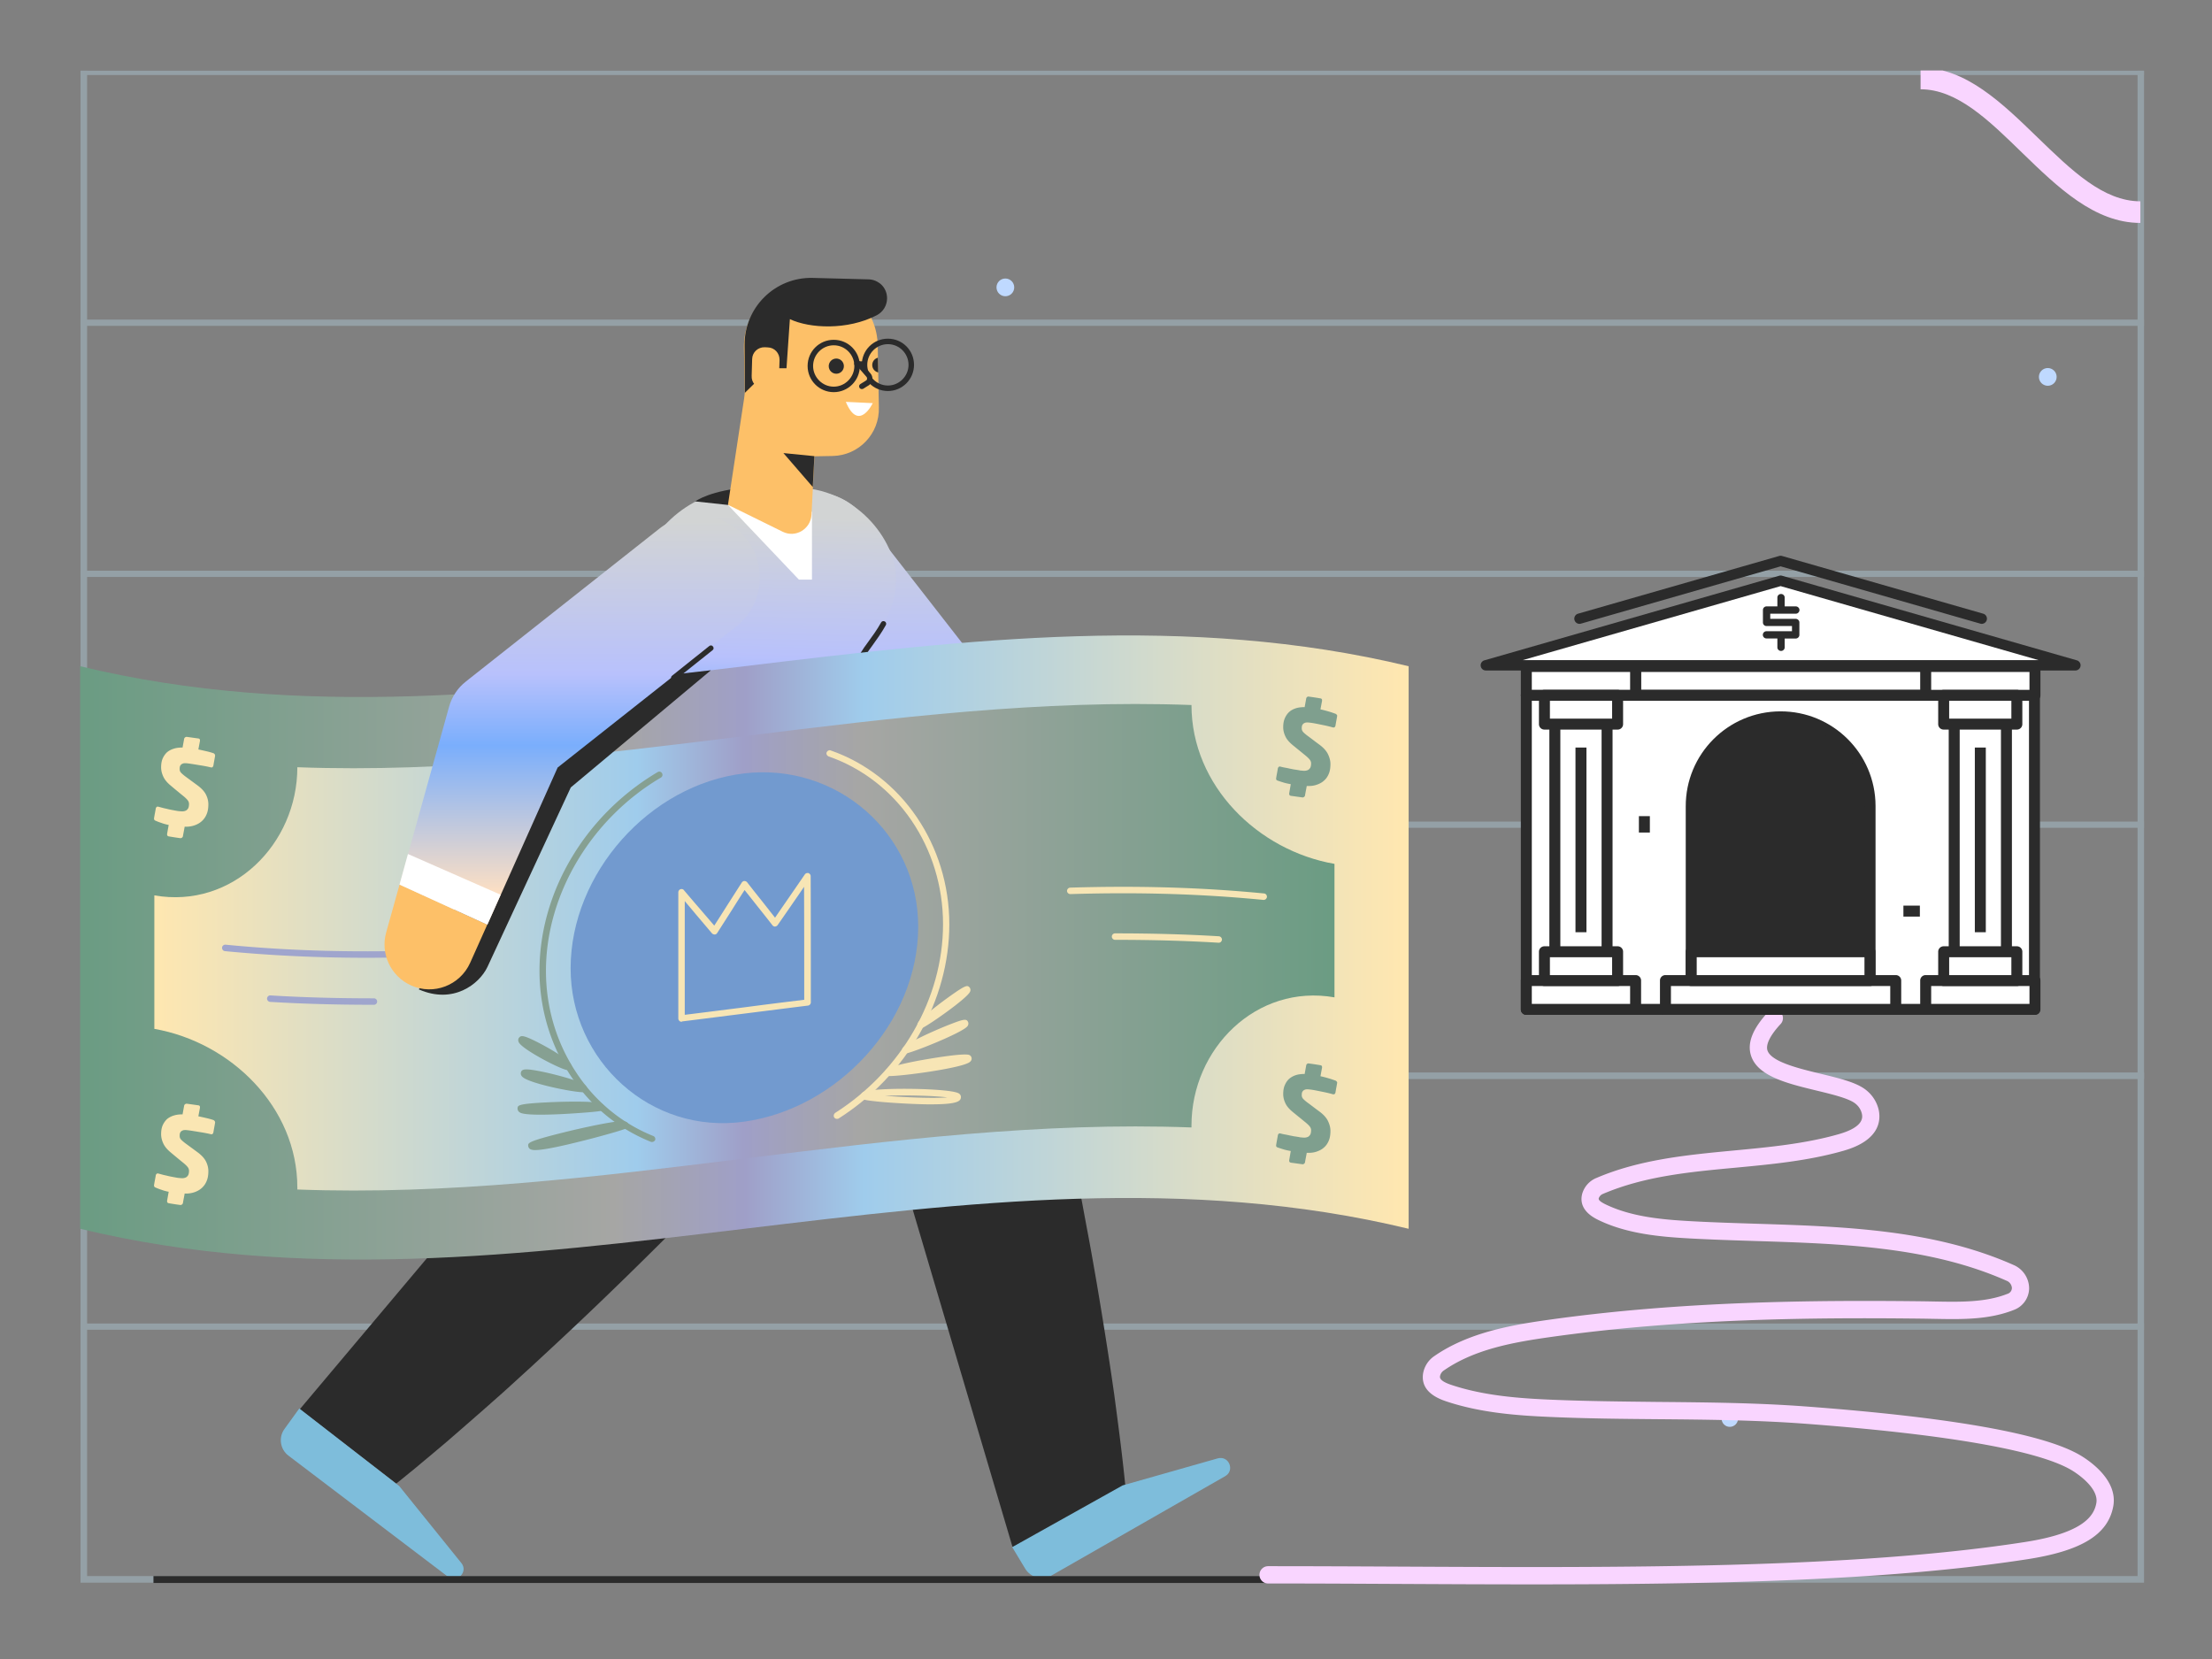 <svg xmlns="http://www.w3.org/2000/svg" viewBox="0 0 3000 2250" width="3000" height="2250"><rect x="0" y="0" width="3000" height="2250" fill="#808080" stroke="none"/><g transform="translate(2908.125 -230.625) rotate(0.0 -1399.688 1188.75) translate(-0.0 326.25) scale(-3.963 3.962)"><svg width="706.305" height="517.666" viewBox="0 82.334 706.305 517.666"><g fill="#c4ecfe" opacity=".3"><path d="M704.01 2.295v595.41H2.295V2.295zM706.305 0H0v600h706.305z"/><path d="M0 425.367h706.305v2.147H0zm0-85.947h706.305v2.147H0z"/><path d="M0 425.367h706.305v2.147H0zm0 85.873h706.305v2.147H0zm0-257.693h706.305v2.147H0zM0 167.6h706.305v2.147H0zm0-85.873h706.305v2.147H0z"/></g><g fill="#bfd9ff"><circle cx="33.017" cy="187.218" r="3.035"/><circle cx="670.327" cy="479.63" r="3.035"/><circle cx="597.113" cy="63.22" r="3.035"/><circle cx="389.759" cy="156.57" r="3.035"/><circle cx="257.323" cy="72.178" r="3.035"/><circle cx="492.215" cy="453.72" r="2.813"/><circle cx="141.838" cy="543.813" r="2.813"/></g><path d="M1.333 134.51v-7.403c12.733 0 23.615-10.66 35.238-21.912 12.067-11.696 24.503-23.837 39.975-23.837v7.403c-12.511 0-23.319 10.586-34.793 21.764-12.142 11.77-24.726 23.985-40.42 23.985z" fill="#f9d5ff"/></svg></g><g transform="translate(108.75 376.875) rotate(0.0 900.938 882.188) scale(2.954 2.961)"><svg width="609.919" height="595.856" viewBox="0 0 609.919 595.856"><linearGradient id="a"><stop offset="0" stop-color="#ffe0c2"/><stop offset=".401" stop-color="#7aaefc"/><stop offset=".591" stop-color="#b8c1fc"/><stop offset="1" stop-color="#d2d4d4"/></linearGradient><linearGradient xmlns:xlink="http://www.w3.org/1999/xlink" id="b" gradientUnits="userSpaceOnUse" x1="411.841" x2="411.841" xlink:href="#a" y1="281.58" y2="101.71"/><linearGradient xmlns:xlink="http://www.w3.org/1999/xlink" id="c" gradientTransform="matrix(1 .026 -.026 1 315.657 1539.115)" gradientUnits="userSpaceOnUse" x1="-36.71" x2="-36.71" xlink:href="#a" y1="-1270.614" y2="-1428.996"/><linearGradient id="d" gradientUnits="userSpaceOnUse" x1="2.612" x2="607.163" y1="306.709" y2="306.709"><stop offset="0" stop-color="#6b9c83"/><stop offset=".401" stop-color="#a6a6a4"/><stop offset=".501" stop-color="#9f9fc8"/><stop offset=".591" stop-color="#9fccec"/><stop offset="1" stop-color="#ffe7b0"/></linearGradient><linearGradient id="e" gradientUnits="userSpaceOnUse" x1="34.049" x2="575.87" y1="306.605" y2="306.605"><stop offset="0" stop-color="#ffe7b0"/><stop offset=".409" stop-color="#9fccec"/><stop offset=".499" stop-color="#9f9fc8"/><stop offset=".599" stop-color="#a6a6a4"/><stop offset="1" stop-color="#6b9c83"/></linearGradient><linearGradient xmlns:xlink="http://www.w3.org/1999/xlink" id="f" gradientUnits="userSpaceOnUse" x1="229.342" x2="229.342" xlink:href="#a" y1="283.06" y2="111.374"/><path d="m359.586 109.189 69.874 89.489-5.848-5.625 84.086 70.318c8.734 7.254 9.845 20.281 2.591 29.016-6.662 7.92-17.987 9.622-26.573 4.367l-93.412-57.291c-1.85-1.184-3.479-2.591-4.737-4.219l-1.036-1.332-69.874-89.489c-9.697-12.435-7.476-30.274 4.885-39.97 12.434-9.92 30.347-7.7 40.044 4.736z" fill="url(#b)"/><path d="m361.806 193.052 1.554 2.369 1.48 2.369 3.035 4.737 5.773 9.548c1.924 3.183 3.775 6.44 5.699 9.623l5.551 9.697c7.254 13.027 14.212 26.203 20.947 39.452 6.736 13.249 13.175 26.721 19.541 40.192a1559.141 1559.141 0 0 1 18.283 40.859l2.665 6.144.222.888c3.701 16.802 7.328 33.605 10.659 50.481l2.517 12.657 2.369 12.731c1.628 8.438 3.109 16.95 4.589 25.463 2.887 17.024 5.625 34.049 8.068 51.221 2.295 17.172 4.589 34.419 5.996 51.887l-52.702 17.913-59.067-199.186 2.887 7.106-82.309-158.623z" fill="#2b2b2b"/><path d="m525.685 548.863-79.793 45.522c-4.145 2.369-9.474.962-11.991-3.109l-5.996-9.919 50.703-28.275 43.597-12.361c5.182-1.481 8.069 5.551 3.48 8.142z" fill="#7ebddb"/><path d="M344.708 223.77c-1.776 15.914-4.515 31.68-7.476 47.298a1116.205 1116.205 0 0 1-10.141 46.706c-1.924 7.772-3.775 15.47-5.773 23.168-1.036 3.849-1.999 7.698-3.035 11.547l-3.183 11.547-1.554 5.773-1.628 5.773-1.628 5.773-.814 2.887-.444 1.406-.222.74-.074.37-.222.888-.222.962-.296 1.036c-.222.666-.444 1.332-.666 2.073-.444 1.332-.962 2.665-1.48 3.997-1.11 2.665-2.369 5.181-3.775 7.624s-3.035 4.811-4.737 7.032a31.47 31.47 0 0 1-1.332 1.628l-.666.814-.37.37c-.148.148-.222.296-.296.296l-1.036 1.036-8.438 8.734c-22.502 22.798-45.374 45.226-68.986 67.061l-8.882 8.216-8.956 8.142c-2.961 2.739-5.996 5.403-9.03 8.068-2.961 2.665-6.07 5.329-9.104 7.994l-9.03 7.846c-1.554 1.332-3.035 2.665-4.589 3.923l-4.663 3.923-9.326 7.772c-3.183 2.517-4.293 3.553-7.55 6.07l-44.264-34.049 123.464-146.336 7.698-9.178.962-1.11c.074-.074 0 0 0 0l-.074.148-.222.222c-.148.148-.296.37-.37.518-.518.666-.962 1.406-1.406 2.147-.444.74-.74 1.554-1.11 2.369-.148.37-.296.814-.444 1.184l-.148.592-.148.518 5.107-22.872 10.363-46.78 20.725-93.56z" fill="#2b2b2b"/><path d="m168.838 594.903-73.205-55.44c-3.849-2.887-4.663-8.364-1.85-12.213l6.81-9.4 45.892 35.529 28.497 35.233c3.33 3.996-1.925 9.474-6.144 6.291z" fill="#7ebddb"/><path d="M270.91 188.389c-7.994 21.392 2.147 51.073 26.425 50.629 18.727-.296 20.059.444 27.905.296 24.944-.444 41.747-26.129 34.197-49.889z" fill="#2b2b2b"/><path d="M359.437 189.426s-1.999-5.403-1.924-12.509c0-7.18 17.469-17.987 17.098-39.748-.296-16.728-18.135-41.451-47.298-41.155l-23.464.962c-25.611.222-45.966 22.502-47.076 40.266h-.074c0 .518 0 1.036.074 1.48v.444c1.406 29.608 21.984 28.349 14.212 49.297z" fill="url(#c)"/><path d="M335.973 138.204h-5.995l-32.569-34.197 38.564 3.109z" fill="#fff"/><path d="M357.513 178.101h-.222c-.666-.148-1.11-.814-.962-1.48.666-3.331 2.813-6.292 5.477-9.919 1.85-2.517 3.923-5.329 5.922-8.882.296-.592 1.11-.814 1.702-.444.592.296.814 1.11.444 1.702-2.073 3.701-4.219 6.588-6.07 9.178-2.517 3.405-4.441 6.144-5.107 9.03-.074.37-.592.815-1.184.815zm-60.104-74.094-15.026-1.628s6.81-5.255 25.759-6.588z" fill="#2b2b2b"/><path d="m322.576 116.295-25.167-12.361 8.808-57.883 32.568 3.405-3.035 59.141c-.443 6.513-7.327 10.584-13.174 7.698z" fill="#fdc068"/><path d="m345.448 81.58-20.503.37c-10.585.222-19.393-8.216-19.615-18.875l-.592-30.94c-.296-16.95 13.175-31.014 30.126-31.31 16.95-.296 31.014 13.175 31.31 30.126l.518 28.349c.369 12.065-9.179 22.057-21.244 22.28z" fill="#fdc068"/><path d="M366.395 43.312c-1.554-.37-2.739-1.702-2.739-3.405a3.421 3.421 0 0 1 2.591-3.331z" fill="#2b2b2b"/><path d="M363.879 57.375s-6.44 13.546-12.361-.592z" fill="#fff"/><path d="m337.084 81.654-14.212-1.407 13.471 15.544z" fill="#2b2b2b"/><circle cx="347.15" cy="40.425" fill="#2b2b2b" r="3.479"/><path d="M370.836 51.824c-6.588 0-11.991-5.329-11.991-11.991s5.329-11.991 11.991-11.991 11.991 5.329 11.991 11.991-5.403 11.991-11.991 11.991zm0-21.466c-5.255 0-9.474 4.293-9.474 9.474s4.293 9.474 9.474 9.474 9.474-4.293 9.474-9.474-4.218-9.474-9.474-9.474z" fill="#2b2b2b"/><path d="m357.513 39.389 4.441 5.107c.888 1.036.74 2.591-.296 3.405l-2.813 1.776" fill="#fdc068"/><path d="M358.845 50.936c-.37 0-.814-.222-1.036-.592-.37-.592-.222-1.332.37-1.702l2.739-1.702c.222-.148.37-.444.37-.74s-.074-.666-.296-.888l-4.441-5.107c-.444-.518-.37-1.258.148-1.702s1.258-.37 1.702.148l4.441 5.107c.666.74.962 1.776.888 2.739-.074.962-.592 1.85-1.332 2.443l-.074.074-2.813 1.776c-.222.072-.444.146-.666.146z" fill="#2b2b2b"/><path d="M345.966 52.342c-6.588 0-11.991-5.329-11.991-11.991s5.329-11.991 11.991-11.991 11.991 5.329 11.991 11.991-5.403 11.991-11.991 11.991zm0-21.466c-5.255 0-9.474 4.293-9.474 9.474s4.293 9.474 9.474 9.474 9.474-4.293 9.474-9.474-4.219-9.474-9.474-9.474z" fill="#2b2b2b"/><path d="m360.104 40.721-3.553-.148c-.666 0-1.184-.592-1.184-1.258s.592-1.184 1.258-1.184l3.479.148c.666 0 1.184.592 1.184 1.258s-.518 1.184-1.184 1.184zm5.625-23.612c-13.472 6.958-30.866 6.07-39.896 1.776l-1.554 22.502h-7.624l-11.473 11.251-.148-21.836c-.148-17.246 13.99-31.236 31.31-30.792l25.685.666c1.406 0 2.813.444 3.997 1.11 5.995 3.258 5.921 12.066-.297 15.323z" fill="#2b2b2b"/><path d="m313.62 50.639 7.032.222.444-13.249c.074-3.109-2.295-5.699-5.403-5.774l-1.406-.074c-3.109-.074-5.699 2.295-5.773 5.403l-.222 7.624c-.224 3.184 2.219 5.774 5.328 5.848z" fill="#fdc068"/><path d="M609.919 435.54c-202.739-48.853-407.18 48.853-609.919 0V177.879c202.739 48.853 407.18-48.853 609.919 0z" fill="url(#d)"/><path d="M575.87 268.404v61.14c-35.899-6.292-65.655 23.538-65.655 58.697v.888c-137.824-5.107-272.761 33.605-410.511 28.423v-.888c0-36.862-30.57-66.543-65.655-72.687v-61.14c35.899 6.292 65.655-23.538 65.655-58.697 137.75 5.107 272.687-33.605 410.511-28.497 0 37.01 30.57 66.692 65.655 72.761z" fill="url(#e)"/><path d="M577.128 200.528c-.296 1.85-.518 2.813-.814 4.663-.074.222-.222.444-.37.592s-.37.148-.666.148h-.074c-1.48-.444-3.109-.814-4.959-1.184s-3.553-.74-5.181-.962c-.592-.074-1.184-.148-1.702-.148s-.962.074-1.332.296c-.37.148-.666.444-.888.814s-.296.888-.296 1.628c0 .518.148.962.518 1.48.37.444 1.036 1.036 1.999 1.776 2.221 1.628 3.331 2.517 5.551 4.145 1.924 1.406 3.257 2.887 3.997 4.441s1.11 3.035 1.11 4.441c0 1.702-.222 3.183-.74 4.441s-1.258 2.369-2.221 3.183c-.962.888-2.147 1.48-3.479 1.924s-2.813.592-4.441.518c-.296 1.776-.518 2.665-.814 4.441-.074.222-.222.444-.444.592s-.444.222-.666.222c-2.147-.296-3.183-.444-5.329-.74-.518-.074-.814-.37-.814-.962v-.148c.296-1.702.444-2.517.74-4.219-1.184-.222-2.295-.444-3.257-.74s-1.924-.592-2.739-.888c-.518-.148-.74-.444-.74-.888v-.148c.296-1.85.518-2.813.814-4.663.074-.222.222-.444.37-.592.222-.148.444-.222.666-.148h.074c.518.148 1.11.296 1.924.444s1.628.296 2.517.518c.888.148 1.702.37 2.517.444.814.148 1.554.222 2.073.37.74.074 1.406.148 2.073.148.592 0 1.184-.148 1.628-.37s.74-.592 1.036-1.036c.222-.444.37-1.11.37-1.999 0-.518-.148-1.036-.518-1.554s-.962-1.11-1.924-1.924l-5.922-4.811c-1.628-1.332-2.813-2.665-3.479-4.145-.666-1.406-.962-2.813-.962-4.071 0-1.628.222-2.961.74-4.145s1.184-2.147 1.999-2.887c.814-.74 1.924-1.332 3.109-1.702 1.184-.37 2.517-.518 3.997-.518l.74-4.071c.074-.222.222-.444.444-.592s.444-.222.74-.148c2.147.296 3.183.444 5.329.814.518.074.74.37.74.888v.222c-.296 1.554-.444 2.369-.74 3.923 1.406.296 2.739.666 3.997 1.036s2.221.74 2.887.962c.222.074.37.222.518.37.146.149.22.297.294.519 0-.074 0-.074 0 0zm0 168.024c-.296 1.85-.518 2.813-.814 4.663-.074.222-.222.444-.37.592s-.37.148-.666.148h-.074c-1.48-.444-3.109-.814-4.959-1.184s-3.553-.74-5.181-.962c-.592-.074-1.184-.148-1.702-.148s-.962.074-1.332.296c-.37.148-.666.444-.888.814s-.296.888-.296 1.628c0 .518.148.962.518 1.48.37.444 1.036 1.036 1.999 1.776 2.221 1.628 3.331 2.517 5.551 4.145 1.924 1.406 3.257 2.887 3.997 4.441s1.11 3.035 1.11 4.441c0 1.702-.222 3.183-.74 4.441s-1.258 2.369-2.221 3.183c-.962.888-2.147 1.48-3.479 1.924s-2.813.592-4.441.518c-.296 1.776-.518 2.665-.814 4.441-.074.222-.222.444-.444.592s-.444.222-.666.222c-2.147-.296-3.183-.444-5.329-.74-.518-.074-.814-.37-.814-.962v-.148c.296-1.702.444-2.517.74-4.219-1.184-.222-2.295-.444-3.257-.74s-1.924-.592-2.739-.888c-.518-.148-.74-.444-.74-.888v-.148c.296-1.85.518-2.813.814-4.663.074-.222.222-.444.37-.592.222-.148.444-.222.666-.148h.074c.518.148 1.11.296 1.924.444s1.628.296 2.517.518c.888.148 1.702.37 2.517.444.814.148 1.554.222 2.073.37.74.074 1.406.148 2.073.148.592 0 1.184-.148 1.628-.37s.74-.592 1.036-1.036c.222-.444.37-1.11.37-1.999 0-.518-.148-1.036-.518-1.554s-.962-1.11-1.924-1.924l-5.922-4.811c-1.628-1.332-2.813-2.665-3.479-4.145-.666-1.406-.962-2.813-.962-4.071 0-1.628.222-2.961.74-4.145s1.184-2.147 1.999-2.887a9.049 9.049 0 0 1 3.109-1.702c1.184-.37 2.517-.518 3.997-.518l.74-4.071c.074-.222.222-.444.444-.592s.444-.222.74-.148c2.147.296 3.183.444 5.329.814.518.074.74.37.74.888v.222c-.296 1.554-.444 2.369-.74 3.923 1.406.296 2.739.666 3.997 1.036s2.221.74 2.887.962c.222.074.37.222.518.37.146.149.22.297.294.519 0-.074 0-.074 0 0z" fill="#7f9f8e"/><path d="M61.954 218.811c-.296 1.85-.518 2.813-.814 4.663-.074.222-.222.444-.37.592s-.37.222-.666.148h-.074c-1.48-.37-3.109-.666-4.959-.962s-3.553-.592-5.181-.814c-.592-.074-1.184-.148-1.702-.148s-.962.074-1.332.296c-.37.148-.666.444-.888.814s-.296.888-.296 1.628c0 .518.148 1.036.518 1.48s1.036 1.036 1.999 1.776l5.551 4.071c1.925 1.406 3.257 2.813 3.997 4.293s1.11 2.961 1.11 4.441c0 1.702-.222 3.183-.74 4.441a8.497 8.497 0 0 1-2.221 3.257c-.962.888-2.147 1.554-3.479 1.999s-2.813.666-4.441.592c-.296 1.776-.518 2.665-.814 4.441-.074.222-.222.444-.444.592s-.444.222-.666.222a132.164 132.164 0 0 1-5.329-.814c-.518-.074-.814-.37-.814-.962v-.148c.296-1.702.444-2.517.74-4.145-1.184-.222-2.295-.518-3.257-.888a23.516 23.516 0 0 1-2.739-1.036c-.518-.148-.74-.518-.74-.962v-.148c.296-1.85.518-2.739.814-4.589.074-.222.222-.444.37-.592.222-.148.444-.222.666-.148h.074c.518.148 1.11.296 1.925.518.814.222 1.628.37 2.517.592s1.702.37 2.517.518c.814.148 1.554.296 2.073.37.74.074 1.406.148 2.073.148.592 0 1.184-.148 1.628-.37s.74-.592 1.036-1.036c.222-.444.37-1.11.37-1.999 0-.518-.148-1.036-.518-1.554s-.962-1.11-1.925-1.925a344.131 344.131 0 0 1-5.922-4.885c-1.628-1.332-2.813-2.739-3.479-4.219s-.962-2.813-.962-4.145c0-1.628.222-2.961.74-4.145.518-1.11 1.184-2.073 1.999-2.813.888-.74 1.925-1.258 3.109-1.628s2.517-.518 3.997-.518l.74-4.071c.074-.222.222-.444.444-.592s.444-.222.74-.222c2.147.296 3.183.444 5.329.74.518.074.74.37.74.888v.222c-.296 1.554-.444 2.369-.74 3.923 1.406.296 2.739.592 3.997.888s2.221.592 2.887.814c.222.074.37.222.518.37s.222.296.222.518c.072.075.072.149.072.223zm0 168.024c-.296 1.85-.518 2.813-.814 4.663-.074.222-.222.444-.37.592s-.37.222-.666.148h-.074c-1.48-.37-3.109-.666-4.959-.962s-3.553-.592-5.181-.814c-.592-.074-1.184-.148-1.702-.148s-.962.074-1.332.296c-.37.148-.666.444-.888.814s-.296.888-.296 1.628c0 .518.148 1.036.518 1.48s1.036 1.036 1.999 1.776l5.551 4.071c1.925 1.406 3.257 2.813 3.997 4.293s1.11 2.961 1.11 4.441c0 1.702-.222 3.183-.74 4.441-.518 1.332-1.258 2.369-2.221 3.257s-2.147 1.554-3.479 1.999c-1.332.444-2.813.666-4.441.592-.296 1.776-.518 2.665-.814 4.441-.074.222-.222.444-.444.592s-.444.222-.666.222a132.164 132.164 0 0 1-5.329-.814c-.518-.074-.814-.37-.814-.962v-.148c.296-1.702.444-2.517.74-4.145-1.184-.222-2.295-.518-3.257-.888a23.516 23.516 0 0 1-2.739-1.036c-.518-.148-.74-.518-.74-.962v-.148c.296-1.85.518-2.739.814-4.589.074-.222.222-.444.37-.592.222-.148.444-.222.666-.148h.074c.518.148 1.11.296 1.925.518.814.222 1.628.37 2.517.592s1.702.37 2.517.518c.814.148 1.554.296 2.073.37.74.074 1.406.148 2.073.148.592 0 1.184-.148 1.628-.37s.74-.592 1.036-1.036c.222-.444.37-1.11.37-1.999 0-.518-.148-1.036-.518-1.554s-.962-1.11-1.925-1.924a344.131 344.131 0 0 1-5.922-4.885c-1.628-1.332-2.813-2.739-3.479-4.219s-.962-2.813-.962-4.145c0-1.628.222-2.961.74-4.145.518-1.11 1.184-2.073 1.999-2.813.888-.74 1.925-1.258 3.109-1.628s2.517-.518 3.997-.518l.74-4.071c.074-.222.222-.444.444-.592s.444-.222.74-.222c2.147.296 3.183.444 5.329.74.518.074.74.37.74.888v.222c-.296 1.554-.444 2.369-.74 3.923 1.406.296 2.739.592 3.997.888s2.221.592 2.887.814c.222.074.37.222.518.37s.222.296.222.518c.072.074.072.148.072.222z" fill="#fae6b3"/><path d="M384.752 297.272c-.074 43.745-36.936 83.198-79.793 89.193-43.079 6.07-79.867-27.979-79.793-70.318.074-43.301 36.121-84.086 79.793-89.193 42.339-4.96 79.867 27.386 79.793 70.318z" fill="#729acf"/><g fill="#f7e5b5"><path d="M347.446 385.206c-.518 0-.962-.222-1.258-.666-.444-.666-.222-1.628.444-2.073 30.496-19.393 49.519-52.48 49.519-86.454 0-35.085-21.095-65.951-52.554-76.832-.74-.296-1.184-1.11-.888-1.85s1.11-1.184 1.85-.888c32.568 11.325 54.478 43.301 54.478 79.645 0 34.937-19.467 69.06-50.851 88.971-.222.073-.444.147-.74.147z"/><path d="M385.936 343.682c-.444 0-.888-.222-1.184-.518-1.184-1.48.444-3.035 3.257-5.403 2.739-2.369 7.106-5.773 11.177-8.66 7.476-5.329 8.142-5.181 9.104-4.145l.074.074c.37.518.518 1.184.222 1.85-1.184 3.109-20.651 16.58-22.428 16.876 0-.074-.074-.074-.222-.074zm-7.179 11.621c-.592-.074-1.036-.37-1.258-.888-.814-1.702 1.406-2.961 3.405-4.071 1.776-.962 4.293-2.221 7.254-3.627 3.849-1.776 8.142-3.627 11.621-4.959 5.922-2.295 7.18-2.443 7.846-.962.148.296.37 1.036-.222 1.924-2.222 3.034-26.352 12.583-28.646 12.583zm-7.18 10.288c-.592 0-1.036 0-1.184-.074-.444-.222-.814-.592-.962-1.11-.074-.296-.148-1.11.666-1.776 1.999-1.702 12.731-3.775 18.949-4.811 3.849-.666 16.654-2.739 19.023-1.924.888.296 1.11 1.036 1.184 1.332s.148 1.184-.814 1.924c-3.332 2.738-30.497 6.439-36.862 6.439zm19.097 12.954h-1.554c-5.699-.074-12.953-.444-19.541-.962a150.622 150.622 0 0 1-7.18-.74c-2.517-.37-4.071-.592-4.071-2.147 0-.37.148-1.11 1.036-1.702 4.145-2.369 39.896-1.924 43.967.518.888.518 1.036 1.258 1.036 1.702-.074 1.776-1.184 3.331-13.693 3.331zm-21.17-3.923c9.03.74 22.206 1.258 28.571.74-6.439-.814-19.689-1.11-28.571-.74z"/></g><path d="M262.546 395.791c-.148 0-.37 0-.518-.074-15.396-6.144-28.349-16.95-37.528-31.31-8.882-13.99-13.62-30.2-13.62-47.002 0-18.061 5.255-36.269 15.174-52.554 9.622-15.84 23.168-29.09 39.082-38.49a1.436 1.436 0 0 1 1.999.518c.444.74.148 1.628-.518 1.999-32.05 18.875-52.776 53.59-52.776 88.527 0 16.21 4.515 31.976 13.175 45.448 8.808 13.842 21.318 24.278 36.121 30.2.74.296 1.11 1.184.814 1.924-.294.444-.813.814-1.405.814z" fill="#86a092"/><path d="M223.76 362.853c-2.591 0-20.503-9.252-22.354-12.657-.518-.962-.222-1.776 0-2.073 0 0 0-.074.074-.074.888-1.258 2.221-1.11 8.29 1.924 3.627 1.85 7.698 4.145 10.659 6.144 3.997 2.591 5.848 4.219 4.811 5.922-.147.296-.592.814-1.48.814zm6.958 10.14c-4.441 0-25.018-4.071-27.831-7.18-.814-.888-.592-1.702-.518-1.999.518-1.48 1.924-1.776 9.4-.296 4.367.888 9.548 2.221 13.546 3.479 6.07 1.924 7.772 3.035 7.254 4.811-.074.296-.37.888-1.258 1.11-.075.075-.297.075-.593.075zm-16.802-5.995c1.036.296 2.147.518 3.405.814-1.111-.296-2.221-.518-3.405-.814zm-2.665 16.284c-8.068 0-9.178-.814-9.622-1.184a2.005 2.005 0 0 1-.814-1.85c.148-1.258.222-1.999 14.73-2.665 6.514-.296 15.248-.444 20.281 0 2.073.148 4.959.444 4.811 2.517 0 .518-.37 1.036-.814 1.258-1.184.592-13.768 1.406-18.209 1.628-4.368.222-7.772.296-10.363.296zm-2.369 16.21c-1.258 0-1.702-.222-1.999-.296-.74-.296-1.11-.888-1.184-1.628-.148-1.332-.222-2.073 16.21-6.144 7.476-1.85 17.617-4.071 23.612-4.885 3.331-.444 5.922-.592 6.218 1.406.074.518-.148 1.11-.592 1.406-1.036.814-15.248 4.663-20.799 5.996-13.472 3.405-19.023 4.145-21.466 4.145z" fill="#86a092"/><path d="M276.092 340.721c-.37 0-.74-.148-.962-.37-.296-.296-.518-.666-.518-1.11v-57.809c0-.592.37-1.184.962-1.406s1.258-.074 1.628.444c2.517 2.961 5.033 5.922 7.624 8.882 2.073 2.443 4.219 4.885 6.292 7.328a973.757 973.757 0 0 0 5.773-9.03c2.295-3.553 4.589-7.18 6.884-10.733.296-.37.666-.666 1.184-.666.444 0 .962.222 1.258.592 2.295 2.961 4.663 5.922 7.032 8.882l5.773 7.328c4.589-6.662 9.178-13.249 13.694-19.837a1.557 1.557 0 0 1 1.628-.592c.592.222 1.036.74 1.036 1.406.074 19.245.074 38.86.074 57.809 0 .74-.592 1.406-1.332 1.48-9.622 1.184-19.467 2.443-28.941 3.627s-19.245 2.443-28.868 3.627c-.073.148-.147.148-.221.148zm1.48-55.292v52.11c9.104-1.11 18.283-2.295 27.165-3.405a2566.44 2566.44 0 0 1 27.683-3.479c0-17.024 0-34.493-.074-51.739-3.997 5.848-8.068 11.695-12.139 17.543-.296.37-.666.592-1.184.666-.444 0-.888-.222-1.184-.592-2.295-2.961-4.663-5.922-7.032-8.882a621.722 621.722 0 0 0-5.773-7.254 606.887 606.887 0 0 0-5.699 8.956c-2.295 3.553-4.589 7.18-6.884 10.733-.222.37-.666.666-1.11.666s-.888-.148-1.258-.518l-7.55-8.882c-1.63-2-3.332-3.925-4.961-5.923zm265.803-.519h-.148c-28.053-2.739-56.995-3.627-88.601-2.665-.814 0-1.48-.592-1.554-1.406 0-.814.592-1.48 1.406-1.554 31.754-.962 60.844-.074 89.045 2.665.814.074 1.406.814 1.332 1.628-.073.74-.74 1.332-1.48 1.332zm-20.651 19.615h-.074c-14.73-.888-30.274-1.332-47.52-1.332-.814 0-1.48-.666-1.48-1.48s.666-1.48 1.48-1.48c17.321 0 32.865.444 47.668 1.332.814.074 1.406.74 1.406 1.554-.074.814-.666 1.406-1.48 1.406z" fill="#f7e5b5"/><path d="M131.31 311.409c-22.576 0-43.967-1.036-64.841-3.035-.814-.074-1.406-.814-1.332-1.628s.814-1.406 1.628-1.332c28.053 2.739 56.995 3.627 88.601 2.665.814 0 1.48.592 1.554 1.406s-.592 1.48-1.406 1.554c-8.29.222-16.284.37-24.204.37zm3.553 21.54c-17.32 0-32.865-.444-47.668-1.332a1.537 1.537 0 0 1-1.406-1.554c.074-.814.74-1.48 1.554-1.406 14.73.888 30.274 1.332 47.52 1.332.814 0 1.48.666 1.48 1.48s-.666 1.48-1.48 1.48z" fill="#9fa5cd"/><path d="m289.563 179.729-64.323 53.664s-34.567 74.315-38.268 82.235c-3.775 7.92-15.766 17.172-31.458 10.289l46.706-104.663 42.117-36.417z" fill="#2b2b2b"/><path d="m186.899 296.235-7.846 17.469c-4.663 10.363-16.802 15.026-27.165 10.363-9.4-4.219-14.138-14.656-11.399-24.278l6.144-21.91z" fill="#fdc068"/><path d="m146.632 277.879 22.724-81.421c1.332-4.737 4.071-8.734 7.698-11.547l1.48-1.184 87.343-68.838c12.361-9.771 30.274-7.624 40.044 4.737 9.771 12.361 7.624 30.274-4.737 40.044l-87.343 68.838 9.178-12.731-36.047 80.459z" fill="url(#f)"/><path d="M272.539 184.318c-.37 0-.74-.148-.962-.444-.444-.518-.37-1.332.222-1.702l17.024-13.546c.518-.444 1.332-.37 1.702.222.444.518.37 1.332-.222 1.702l-17.024 13.546c-.222.074-.444.222-.74.222z" fill="#2b2b2b"/><path d="m150.481 263.889 42.561 18.653-6.143 13.693-40.267-18.356z" fill="#fff"/></svg></g><g transform="translate(208.125 2133.75) rotate(0.0 812.812 6.562) translate(0.0 3.75) scale(5.449 4.325)"><svg width="298.334" height="2.168" viewBox="0 0.867 298.334 2.168"><path d="M0 0h298.334v3.035H0z" fill="#2b2b2b"/></svg></g><g transform="translate(1708.125 1368.75) rotate(0.0 579.375 390.0) scale(2.934 2.937)"><svg width="394.97" height="265.59" viewBox="0 0 394.97 265.59"><path d="M126.33 265.59c-20.89 0-41.88-.1-62.74-.21-20.69-.1-40.23-.21-59.59-.19a4 4 0 0 1 0-8c19.38 0 38.93.09 59.63.19 103.36.52 210.24 1.06 290.2-11.34 27.34-4.24 31.93-12.25 33-17.9 1.33-7-8.89-13.72-10.95-15-15-9.29-57.77-16.8-123.56-21.73-22.68-1.7-45.87-1.91-68.31-2.1-16-.14-32.5-.29-48.76-1-15.11-.63-32.61-1.77-49-7.26-8-2.66-11.52-7-10.6-12.92a12.2 12.2 0 0 1 5.24-8c15.57-10.75 35.21-14.24 52.39-16.66 61.38-8.66 122.4-9.2 174-8.59l5 .09c11.48.22 23.36.45 33.4-3.51a2.89 2.89 0 0 0 2.14-2.7 3.88 3.88 0 0 0-2.53-3.41c-35.69-15.79-76.46-17.07-115.89-18.31-10.15-.32-20.64-.65-30.89-1.22-13.37-.75-28.75-2.09-42-8.57-7.78-3.79-8.25-8.72-7.27-12.2a11.26 11.26 0 0 1 6.61-7.17c20.07-8.55 42.15-10.63 63.45-12.64 16.21-1.53 33-3.11 48.53-7.56 12-3.44 10.94-8.06 10.6-9.57a8.28 8.28 0 0 0-2.69-4.3c-2.79-2.52-10.62-4.41-18.19-6.24-13.51-3.26-27.48-6.63-30.39-16.36-1.74-5.78.89-12.3 8-19.94A4 4 0 0 1 241 6.73c-4.82 5.15-7 9.48-6.21 12.19 1.6 5.32 14.35 8.4 24.6 10.88 9.33 2.25 17.38 4.19 21.67 8.06a16.28 16.28 0 0 1 5.15 8.49c1.13 5 .53 14.22-16.21 19-16.26 4.66-33.4 6.27-50 7.83-21.68 2-42.15 4-61.15 12.07a3.39 3.39 0 0 0-2 2c-.1.35-.33 1.17 3.07 2.83 12 5.83 26.39 7.06 39 7.77 10.15.57 20.59.89 30.7 1.21 40.19 1.27 81.75 2.58 118.87 19a11.82 11.82 0 0 1 7.29 10.85 10.81 10.81 0 0 1-7.2 10c-11.53 4.55-24.22 4.31-36.5 4.07l-4.94-.09c-51.29-.61-111.94-.08-172.78 8.51-17 2.4-34.83 5.56-49 15.32a4.13 4.13 0 0 0-1.88 2.66c-.11.67-.35 2.24 5.23 4.1 15.43 5.16 32.27 6.25 46.84 6.86 16.13.67 32.58.82 48.49 1 22.57.2 45.9.4 68.83 2.12 68 5.1 110.82 12.8 127.18 22.9 5.12 3.17 16.79 11.77 14.6 23.29-2.47 13-14.69 20.45-39.65 24.32-64.33 9.96-145.69 11.62-228.67 11.62z" fill="#F9D5FF"/></svg></g><g transform="translate(2008.125 753.75) rotate(0.0 406.875 311.25) scale(2.01 2.007)"><svg width="404.799" height="310.231" viewBox="1148.928 -285.107 404.799 310.231"><path d="m1550.225-211.083-198.898-57.161-198.898 57.161h397.796z" fill="#fff"/><path d="M1550.228-207.583h-397.799a3.5 3.5 0 0 1-.967-6.864l198.898-57.161a3.493 3.493 0 0 1 1.934 0l198.793 57.131a3.501 3.501 0 0 1-.859 6.894zm-372.949-7h348.096l-174.048-50.02z" fill="#2b2b2b"/><path d="M1253.476-210.287h232.523v19.469h-232.523z" fill="#fff"/><path d="M1485.999-187.116h-232.523a3.665 3.665 0 0 1-3.7-3.63v-19.542a3.666 3.666 0 0 1 3.632-3.7h232.591a3.665 3.665 0 0 1 3.7 3.63v19.54a3.665 3.665 0 0 1-3.628 3.702h-.072zm-228.822-7.4h225.12v-12.072h-225.12z" fill="#2b2b2b"/><path d="M1179.743-190.817h342.869V21.422h-342.869z" fill="#fff"/><path d="M1522.612 25.124h-342.87a3.666 3.666 0 0 1-3.7-3.632v-212.309a3.666 3.666 0 0 1 3.632-3.7h342.938a3.665 3.665 0 0 1 3.7 3.63V21.422a3.665 3.665 0 0 1-3.628 3.702h-.072zm-339.17-7.403h335.469v-204.837h-335.469z" fill="#2b2b2b"/><path d="M1411.6 21.422h-120.592v-137.1c.005-33.319 27.015-60.328 60.334-60.333 33.318.006 60.327 27.015 60.332 60.333v137.1z" fill="#2b2b2b"/><path d="M1415.376 25.124h-128.069v-140.802c-.14-35.365 28.415-64.148 63.781-64.288 35.365-.14 64.148 28.415 64.288 63.781v.508zm-120.667-7.4h113.264v-133.402c0-31.277-25.355-56.632-56.632-56.632s-56.632 25.355-56.632 56.632z" fill="#2b2b2b"/><path d="M1198.991-175.789h35.238V-7.374h-35.238z" fill="#fff"/><path d="M1234.228-3.673h-35.237a3.666 3.666 0 0 1-3.7-3.632v-168.483a3.666 3.666 0 0 1 3.632-3.7h35.305a3.666 3.666 0 0 1 3.7 3.632V-7.375a3.666 3.666 0 0 1-3.63 3.702h-.07zm-31.536-7.4h27.835v-161.015h-27.835z" fill="#2b2b2b"/><path d="M1179.743-210.287h73.732v19.469h-73.732z" fill="#fff"/><path d="M1253.476-187.116h-73.734a3.665 3.665 0 0 1-3.7-3.63v-19.542a3.666 3.666 0 0 1 3.632-3.7h73.802a3.666 3.666 0 0 1 3.7 3.632v19.538a3.665 3.665 0 0 1-3.628 3.702h-.072zm-70.034-7.403h66.332v-12.069h-66.332z" fill="#2b2b2b"/><path d="M1191.958-190.817h49.377v19.469h-49.377z" fill="#fff"/><path d="M1241.335-167.646h-49.377a3.665 3.665 0 0 1-3.7-3.63v-19.541a3.665 3.665 0 0 1 3.63-3.7h49.447a3.665 3.665 0 0 1 3.7 3.63v19.539a3.665 3.665 0 0 1-3.628 3.702h-.072zm-45.675-7.4h41.974v-12.07h-41.974z" fill="#2b2b2b"/><path d="M1179.743 1.953h73.732v19.469h-73.732z" fill="#fff"/><path d="M1253.476 25.124h-73.734a3.666 3.666 0 0 1-3.7-3.632V1.953a3.666 3.666 0 0 1 3.632-3.7h73.802a3.666 3.666 0 0 1 3.7 3.632v19.537a3.666 3.666 0 0 1-3.63 3.702h-.07zm-70.034-7.403h66.332V5.654h-66.332z" fill="#2b2b2b"/><path d="M1191.958-17.517h49.377V1.952h-49.377z" fill="#fff"/><path d="M1241.335 5.654h-49.377a3.665 3.665 0 0 1-3.7-3.63v-19.54a3.665 3.665 0 0 1 3.63-3.7h49.447a3.665 3.665 0 0 1 3.7 3.63v19.54a3.665 3.665 0 0 1-3.63 3.7h-.07zm-45.675-7.4h41.974v-12.069h-41.974zm17.248-153.76h7.403v124.812h-7.403z" fill="#2b2b2b"/><path d="M1468.454-175.789h35.238V-7.374h-35.238z" fill="#fff"/><path d="M1503.692-3.673h-35.238a3.665 3.665 0 0 1-3.7-3.63v-168.485a3.665 3.665 0 0 1 3.63-3.7h35.308a3.666 3.666 0 0 1 3.7 3.632V-7.375a3.666 3.666 0 0 1-3.63 3.702h-.07zm-31.536-7.4h27.834v-161.015h-27.834z" fill="#2b2b2b"/><path d="M1449.207-210.287h73.732v19.469h-73.732z" fill="#fff"/><path d="M1522.942-187.116h-73.735a3.665 3.665 0 0 1-3.7-3.63v-19.542a3.666 3.666 0 0 1 3.632-3.7h73.803a3.665 3.665 0 0 1 3.7 3.63v19.54a3.665 3.665 0 0 1-3.628 3.702h-.072zm-70.031-7.4h66.331v-12.072h-66.33z" fill="#2b2b2b"/><path d="M1461.347-190.817h49.377v19.469h-49.377z" fill="#fff"/><path d="M1510.724-167.646h-49.377a3.666 3.666 0 0 1-3.7-3.632v-19.539a3.666 3.666 0 0 1 3.632-3.7h49.445a3.666 3.666 0 0 1 3.7 3.632v19.537a3.666 3.666 0 0 1-3.63 3.702h-.07zm-45.675-7.4h41.974v-12.07h-41.974z" fill="#2b2b2b"/><path d="M1449.207 1.953h73.732v19.469h-73.732z" fill="#fff"/><path d="M1522.942 25.124h-73.735a3.666 3.666 0 0 1-3.7-3.632V1.953a3.666 3.666 0 0 1 3.632-3.7h73.803a3.665 3.665 0 0 1 3.7 3.63v19.539a3.665 3.665 0 0 1-3.628 3.702h-.072zm-70.031-7.4h66.331V5.654h-66.33z" fill="#2b2b2b"/><path d="M1461.347-17.517h49.377V1.952h-49.377z" fill="#fff"/><path d="M1510.724 5.654h-49.377a3.665 3.665 0 0 1-3.7-3.63v-19.54a3.666 3.666 0 0 1 3.632-3.7h49.445a3.666 3.666 0 0 1 3.7 3.632V1.954a3.665 3.665 0 0 1-3.63 3.7h-.07zm-45.675-7.4h41.974v-12.069h-41.974zm17.322-153.76h7.403v124.812h-7.403z" fill="#2b2b2b"/><path d="M1273.611 1.953h155.386v19.469h-155.386z" fill="#fff"/><path d="M1428.997 25.124h-155.386a3.666 3.666 0 0 1-3.7-3.632V1.953a3.666 3.666 0 0 1 3.632-3.7h155.454a3.665 3.665 0 0 1 3.7 3.63v19.539a3.665 3.665 0 0 1-3.628 3.702h-.072zm-151.684-7.4h147.983V5.654h-147.983z" fill="#2b2b2b"/><path d="M1291.008-17.517H1411.6V1.952h-120.592z" fill="#fff"/><g fill="#2b2b2b"><path d="M1411.6 5.654h-120.592a3.665 3.665 0 0 1-3.7-3.63v-19.54a3.665 3.665 0 0 1 3.63-3.7H1411.6a3.666 3.666 0 0 1 3.7 3.632V1.954a3.665 3.665 0 0 1-3.63 3.7h-.07zm-116.891-7.4h113.19v-12.069h-113.19zm139.47-46.937h11.104v7.403h-11.104zm-178.482-60.481h7.403v11.104h-7.403zm231.336-129.942a3.5 3.5 0 0 1-.969-.137l-134.737-38.722-134.738 38.722a3.5 3.5 0 0 1-1.934-6.728l135.705-39a3.493 3.493 0 0 1 1.934 0l135.704 39a3.5 3.5 0 0 1-.965 6.865z"/><path d="M1363.984-240.048v8.438c0 .657-.246 1.228-.739 1.71a2.422 2.422 0 0 1-1.754.725h-7.423v5.944c0 .677-.242 1.252-.726 1.725a2.361 2.361 0 0 1-1.71.71c-.696 0-1.286-.236-1.769-.71a2.325 2.325 0 0 1-.726-1.725v-6.002h-7.364a2.36 2.36 0 0 1-1.711-.71 2.324 2.324 0 0 1-.725-1.725c0-.676.236-1.251.71-1.725s1.049-.71 1.726-.71h17.223v-3.508h-17.165c-.677 0-1.252-.232-1.726-.696s-.71-1.043-.71-1.739v-8.409c0-.677.236-1.251.71-1.726a2.352 2.352 0 0 1 1.726-.71h7.307v-5.944c0-.657.228-1.227.682-1.71s1.067-.725 1.841-.725c.657 0 1.223.237 1.696.71.474.474.711 1.049.711 1.725v5.944h7.48a2.42 2.42 0 0 1 1.754.725c.493.483.739 1.054.739 1.711 0 .677-.246 1.261-.739 1.754-.492.493-1.077.74-1.754.74h-17.223v3.479h17.165c.676 0 1.261.242 1.754.725.494.481.74 1.052.74 1.709z"/></g></svg></g></svg>